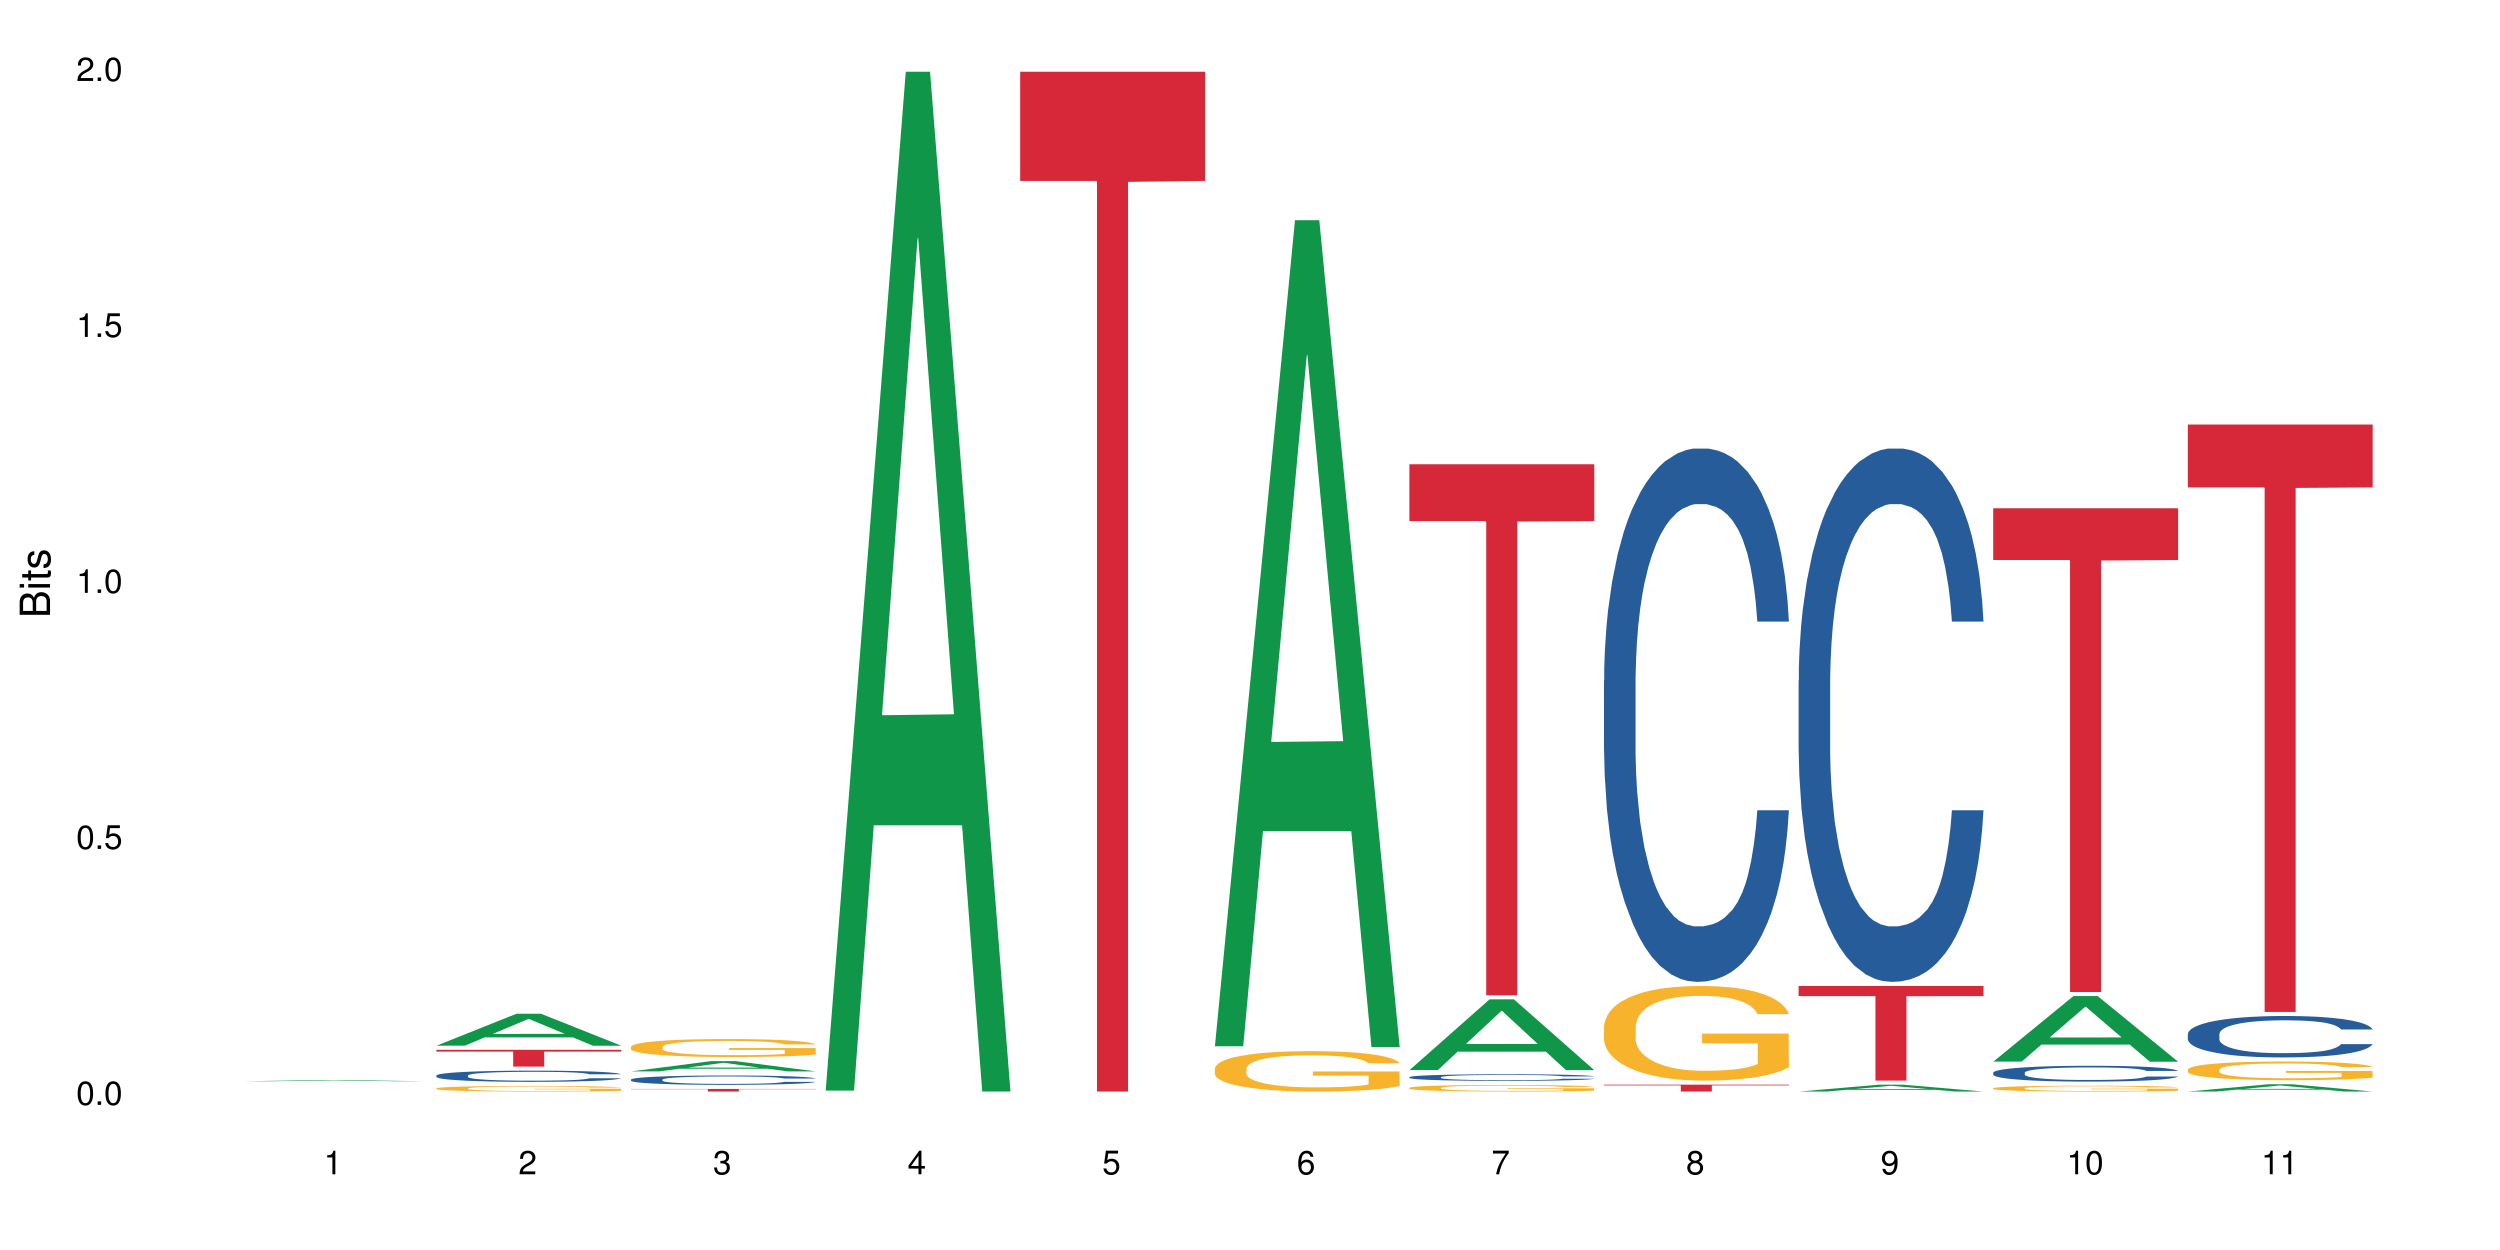 <?xml version="1.0" encoding="UTF-8"?>
<svg xmlns="http://www.w3.org/2000/svg" xmlns:xlink="http://www.w3.org/1999/xlink" width="720pt" height="360pt" viewBox="0 0 720 360" version="1.1">
<defs>
<g>
<symbol overflow="visible" id="glyph0-0">
<path style="stroke:none;" d=""/>
</symbol>
<symbol overflow="visible" id="glyph0-1">
<path style="stroke:none;" d="M 2.641 -6.797 C 2 -6.797 1.422 -6.531 1.078 -6.047 C 0.641 -5.453 0.406 -4.547 0.406 -3.297 C 0.406 -1 1.188 0.219 2.641 0.219 C 4.078 0.219 4.859 -1 4.859 -3.234 C 4.859 -4.562 4.656 -5.438 4.203 -6.047 C 3.844 -6.531 3.281 -6.797 2.641 -6.797 Z M 2.641 -6.047 C 3.547 -6.047 4 -5.125 4 -3.312 C 4 -1.375 3.562 -0.484 2.625 -0.484 C 1.734 -0.484 1.281 -1.422 1.281 -3.281 C 1.281 -5.141 1.734 -6.047 2.641 -6.047 Z M 2.641 -6.047 "/>
</symbol>
<symbol overflow="visible" id="glyph0-2">
<path style="stroke:none;" d="M 1.828 -1 L 0.828 -1 L 0.828 0 L 1.828 0 Z M 1.828 -1 "/>
</symbol>
<symbol overflow="visible" id="glyph0-3">
<path style="stroke:none;" d="M 4.562 -6.797 L 1.062 -6.797 L 0.547 -3.094 L 1.328 -3.094 C 1.719 -3.562 2.047 -3.734 2.578 -3.734 C 3.484 -3.734 4.062 -3.109 4.062 -2.094 C 4.062 -1.125 3.484 -0.531 2.578 -0.531 C 1.828 -0.531 1.375 -0.906 1.188 -1.672 L 0.328 -1.672 C 0.453 -1.109 0.547 -0.844 0.75 -0.594 C 1.125 -0.078 1.828 0.219 2.594 0.219 C 3.969 0.219 4.922 -0.781 4.922 -2.219 C 4.922 -3.562 4.031 -4.484 2.719 -4.484 C 2.25 -4.484 1.859 -4.359 1.469 -4.062 L 1.734 -5.969 L 4.562 -5.969 Z M 4.562 -6.797 "/>
</symbol>
<symbol overflow="visible" id="glyph0-4">
<path style="stroke:none;" d="M 2.484 -4.844 L 2.484 0 L 3.328 0 L 3.328 -6.797 L 2.766 -6.797 C 2.469 -5.75 2.281 -5.609 0.984 -5.453 L 0.984 -4.844 Z M 2.484 -4.844 "/>
</symbol>
<symbol overflow="visible" id="glyph0-5">
<path style="stroke:none;" d="M 4.859 -0.828 L 1.281 -0.828 C 1.359 -1.391 1.672 -1.75 2.5 -2.234 L 3.469 -2.75 C 4.406 -3.266 4.906 -3.969 4.906 -4.812 C 4.906 -5.375 4.672 -5.906 4.266 -6.266 C 3.859 -6.625 3.375 -6.797 2.719 -6.797 C 1.859 -6.797 1.219 -6.5 0.844 -5.922 C 0.609 -5.562 0.5 -5.125 0.484 -4.438 L 1.328 -4.438 C 1.359 -4.906 1.406 -5.188 1.531 -5.406 C 1.75 -5.812 2.188 -6.062 2.703 -6.062 C 3.469 -6.062 4.031 -5.516 4.031 -4.781 C 4.031 -4.25 3.719 -3.797 3.125 -3.438 L 2.234 -2.938 C 0.812 -2.141 0.406 -1.5 0.328 0 L 4.859 0 Z M 4.859 -0.828 "/>
</symbol>
<symbol overflow="visible" id="glyph0-6">
<path style="stroke:none;" d="M 2.125 -3.125 L 2.578 -3.125 C 3.516 -3.125 3.984 -2.703 3.984 -1.891 C 3.984 -1.031 3.469 -0.531 2.578 -0.531 C 1.656 -0.531 1.203 -0.984 1.156 -1.969 L 0.312 -1.969 C 0.344 -1.422 0.438 -1.078 0.609 -0.766 C 0.953 -0.109 1.625 0.219 2.547 0.219 C 3.953 0.219 4.859 -0.609 4.859 -1.906 C 4.859 -2.766 4.516 -3.25 3.703 -3.516 C 4.344 -3.766 4.656 -4.25 4.656 -4.938 C 4.656 -6.109 3.875 -6.797 2.578 -6.797 C 1.203 -6.797 0.484 -6.047 0.453 -4.609 L 1.297 -4.609 C 1.312 -5.016 1.344 -5.25 1.453 -5.453 C 1.641 -5.828 2.062 -6.062 2.594 -6.062 C 3.344 -6.062 3.797 -5.625 3.797 -4.906 C 3.797 -4.422 3.609 -4.141 3.25 -3.984 C 3.016 -3.891 2.719 -3.844 2.125 -3.844 Z M 2.125 -3.125 "/>
</symbol>
<symbol overflow="visible" id="glyph0-7">
<path style="stroke:none;" d="M 3.141 -1.625 L 3.141 0 L 3.984 0 L 3.984 -1.625 L 4.984 -1.625 L 4.984 -2.391 L 3.984 -2.391 L 3.984 -6.797 L 3.359 -6.797 L 0.266 -2.516 L 0.266 -1.625 Z M 3.141 -2.391 L 1 -2.391 L 3.141 -5.359 Z M 3.141 -2.391 "/>
</symbol>
<symbol overflow="visible" id="glyph0-8">
<path style="stroke:none;" d="M 4.781 -5.031 C 4.609 -6.141 3.891 -6.797 2.844 -6.797 C 2.094 -6.797 1.422 -6.438 1.031 -5.828 C 0.609 -5.172 0.406 -4.344 0.406 -3.094 C 0.406 -1.953 0.578 -1.234 0.984 -0.625 C 1.359 -0.078 1.953 0.219 2.703 0.219 C 3.984 0.219 4.922 -0.734 4.922 -2.078 C 4.922 -3.344 4.062 -4.234 2.844 -4.234 C 2.172 -4.234 1.641 -3.969 1.281 -3.469 C 1.281 -5.125 1.828 -6.047 2.797 -6.047 C 3.391 -6.047 3.797 -5.672 3.938 -5.031 Z M 2.734 -3.484 C 3.547 -3.484 4.062 -2.922 4.062 -2 C 4.062 -1.156 3.484 -0.531 2.703 -0.531 C 1.922 -0.531 1.328 -1.188 1.328 -2.047 C 1.328 -2.891 1.906 -3.484 2.734 -3.484 Z M 2.734 -3.484 "/>
</symbol>
<symbol overflow="visible" id="glyph0-9">
<path style="stroke:none;" d="M 4.984 -6.797 L 0.438 -6.797 L 0.438 -5.969 L 4.109 -5.969 C 2.5 -3.656 1.828 -2.234 1.328 0 L 2.219 0 C 2.594 -2.172 3.453 -4.047 4.984 -6.094 Z M 4.984 -6.797 "/>
</symbol>
<symbol overflow="visible" id="glyph0-10">
<path style="stroke:none;" d="M 3.75 -3.578 C 4.453 -4 4.688 -4.344 4.688 -4.984 C 4.688 -6.047 3.844 -6.797 2.641 -6.797 C 1.438 -6.797 0.594 -6.047 0.594 -4.984 C 0.594 -4.359 0.828 -4.016 1.516 -3.578 C 0.734 -3.203 0.359 -2.641 0.359 -1.891 C 0.359 -0.641 1.297 0.219 2.641 0.219 C 3.984 0.219 4.922 -0.641 4.922 -1.875 C 4.922 -2.641 4.531 -3.203 3.75 -3.578 Z M 2.641 -6.047 C 3.359 -6.047 3.812 -5.625 3.812 -4.969 C 3.812 -4.344 3.344 -3.922 2.641 -3.922 C 1.922 -3.922 1.453 -4.344 1.453 -4.984 C 1.453 -5.625 1.922 -6.047 2.641 -6.047 Z M 2.641 -3.203 C 3.484 -3.203 4.062 -2.672 4.062 -1.875 C 4.062 -1.062 3.484 -0.531 2.625 -0.531 C 1.797 -0.531 1.219 -1.078 1.219 -1.875 C 1.219 -2.672 1.797 -3.203 2.641 -3.203 Z M 2.641 -3.203 "/>
</symbol>
<symbol overflow="visible" id="glyph0-11">
<path style="stroke:none;" d="M 0.516 -1.547 C 0.672 -0.438 1.406 0.219 2.438 0.219 C 3.188 0.219 3.859 -0.141 4.266 -0.75 C 4.688 -1.406 4.891 -2.25 4.891 -3.484 C 4.891 -4.625 4.703 -5.359 4.312 -5.953 C 3.938 -6.5 3.344 -6.797 2.594 -6.797 C 1.297 -6.797 0.359 -5.844 0.359 -4.516 C 0.359 -3.25 1.234 -2.344 2.453 -2.344 C 3.094 -2.344 3.562 -2.578 4.016 -3.109 C 4 -1.453 3.469 -0.531 2.5 -0.531 C 1.906 -0.531 1.484 -0.906 1.359 -1.547 Z M 2.578 -6.062 C 3.375 -6.062 3.969 -5.406 3.969 -4.531 C 3.969 -3.688 3.375 -3.094 2.547 -3.094 C 1.734 -3.094 1.234 -3.672 1.234 -4.578 C 1.234 -5.438 1.797 -6.062 2.578 -6.062 Z M 2.578 -6.062 "/>
</symbol>
<symbol overflow="visible" id="glyph1-0">
<path style="stroke:none;" d=""/>
</symbol>
<symbol overflow="visible" id="glyph1-1">
<path style="stroke:none;" d="M 0 -0.953 L 0 -4.891 C 0 -5.719 -0.234 -6.344 -0.734 -6.797 C -1.188 -7.234 -1.812 -7.469 -2.5 -7.469 C -3.547 -7.469 -4.188 -7 -4.625 -5.875 C -4.984 -6.672 -5.641 -7.094 -6.531 -7.094 C -7.156 -7.094 -7.734 -6.859 -8.141 -6.391 C -8.562 -5.938 -8.75 -5.344 -8.75 -4.5 L -8.75 -0.953 Z M -4.984 -2.062 L -7.766 -2.062 L -7.766 -4.219 C -7.766 -4.844 -7.688 -5.203 -7.453 -5.5 C -7.219 -5.812 -6.859 -5.969 -6.375 -5.969 C -5.906 -5.969 -5.531 -5.812 -5.297 -5.5 C -5.062 -5.203 -4.984 -4.844 -4.984 -4.219 Z M -0.984 -2.062 L -4 -2.062 L -4 -4.781 C -4 -5.328 -3.859 -5.688 -3.578 -5.953 C -3.297 -6.219 -2.922 -6.359 -2.484 -6.359 C -2.062 -6.359 -1.688 -6.219 -1.406 -5.953 C -1.109 -5.688 -0.984 -5.328 -0.984 -4.781 Z M -0.984 -2.062 "/>
</symbol>
<symbol overflow="visible" id="glyph1-2">
<path style="stroke:none;" d="M -6.281 -1.797 L -6.281 -0.797 L 0 -0.797 L 0 -1.797 Z M -8.75 -1.797 L -8.75 -0.797 L -7.484 -0.797 L -7.484 -1.797 Z M -8.75 -1.797 "/>
</symbol>
<symbol overflow="visible" id="glyph1-3">
<path style="stroke:none;" d="M -6.281 -3.047 L -6.281 -2.016 L -8.016 -2.016 L -8.016 -1.016 L -6.281 -1.016 L -6.281 -0.172 L -5.469 -0.172 L -5.469 -1.016 L -0.719 -1.016 C -0.078 -1.016 0.281 -1.453 0.281 -2.234 C 0.281 -2.469 0.25 -2.719 0.188 -3.047 L -0.641 -3.047 C -0.609 -2.922 -0.594 -2.766 -0.594 -2.562 C -0.594 -2.141 -0.719 -2.016 -1.156 -2.016 L -5.469 -2.016 L -5.469 -3.047 Z M -6.281 -3.047 "/>
</symbol>
<symbol overflow="visible" id="glyph1-4">
<path style="stroke:none;" d="M -4.531 -5.25 C -5.766 -5.25 -6.469 -4.422 -6.469 -2.969 C -6.469 -1.516 -5.719 -0.562 -4.547 -0.562 C -3.562 -0.562 -3.094 -1.062 -2.734 -2.562 L -2.516 -3.484 C -2.344 -4.188 -2.094 -4.469 -1.625 -4.469 C -1.047 -4.469 -0.641 -3.875 -0.641 -3 C -0.641 -2.453 -0.797 -2 -1.062 -1.75 C -1.25 -1.594 -1.422 -1.531 -1.875 -1.469 L -1.875 -0.406 C -0.422 -0.453 0.281 -1.266 0.281 -2.922 C 0.281 -4.5 -0.5 -5.516 -1.719 -5.516 C -2.656 -5.516 -3.172 -4.984 -3.469 -3.734 L -3.703 -2.766 C -3.891 -1.953 -4.156 -1.609 -4.594 -1.609 C -5.172 -1.609 -5.547 -2.125 -5.547 -2.938 C -5.547 -3.75 -5.203 -4.172 -4.531 -4.203 Z M -4.531 -5.25 "/>
</symbol>
</g>
</defs>
<g id="surface45304">
<rect x="0" y="0" width="720" height="360" style="fill:rgb(100%,100%,100%);fill-opacity:1;stroke:none;"/>
<path style=" stroke:none;fill-rule:nonzero;fill:rgb(6.275%,58.824%,28.235%);fill-opacity:1;" d="M 69.629 311.41 L 69.688 311.41 L 92.723 311.074 L 99.723 311.074 L 122.875 311.414 L 114.738 311.414 L 108.938 311.324 L 83.508 311.324 L 77.82 311.41 L 69.629 311.41 L 85.957 311.289 L 106.605 311.289 L 96.309 311.129 L 96.082 311.129 L 85.898 311.289 L 85.957 311.289 Z M 69.629 311.41 "/>
<path style=" stroke:none;fill-rule:nonzero;fill:rgb(6.275%,58.824%,28.235%);fill-opacity:1;" d="M 125.676 301.16 L 125.734 301.152 L 148.77 291.949 L 155.77 291.949 L 178.918 301.172 L 170.785 301.172 L 164.984 298.762 L 139.555 298.762 L 133.867 301.16 L 125.676 301.16 L 142 297.766 L 162.652 297.758 L 152.355 293.457 L 152.242 293.445 L 152.129 293.473 L 141.945 297.758 L 142 297.766 Z M 125.676 301.16 "/>
<path style=" stroke:none;fill-rule:nonzero;fill:rgb(14.51%,36.078%,60%);fill-opacity:1;" d="M 125.676 309.75 L 125.742 309.75 L 125.742 309.676 L 125.934 309.566 L 126.391 309.426 L 126.844 309.328 L 128.012 309.152 L 129.637 308.984 L 131.324 308.855 L 132.559 308.781 L 133.664 308.723 L 136.195 308.613 L 137.816 308.555 L 139.57 308.508 L 141.715 308.457 L 143.273 308.426 L 146.777 308.379 L 149.375 308.359 L 151.391 308.352 L 155.738 308.352 L 158.336 308.363 L 160.219 308.375 L 162.297 308.398 L 164.051 308.426 L 167.102 308.492 L 169.828 308.574 L 171.062 308.621 L 173.012 308.711 L 174.504 308.801 L 175.543 308.875 L 176.711 308.984 L 177.75 309.117 L 178.531 309.27 L 178.918 309.395 L 169.828 309.395 L 169.375 309.277 L 168.855 309.188 L 167.883 309.066 L 166.906 308.98 L 165.543 308.895 L 164.309 308.84 L 162.621 308.781 L 161.129 308.746 L 159.57 308.723 L 158.078 308.703 L 155.219 308.684 L 151.906 308.684 L 150.676 308.691 L 148.141 308.715 L 146.777 308.734 L 144.832 308.777 L 143.469 308.816 L 141.844 308.875 L 140.738 308.926 L 139.375 309 L 138.402 309.066 L 137.297 309.164 L 136.648 309.238 L 136.066 309.32 L 135.547 309.418 L 135.156 309.523 L 134.895 309.629 L 134.766 309.738 L 134.766 310.191 L 134.895 310.297 L 135.219 310.422 L 136.066 310.602 L 137.297 310.758 L 138.727 310.883 L 140.09 310.969 L 140.871 311.012 L 141.91 311.059 L 143.531 311.117 L 145.871 311.176 L 147.234 311.199 L 149.312 311.223 L 151.453 311.234 L 154.312 311.234 L 156.844 311.223 L 158.531 311.207 L 160.285 311.184 L 162.688 311.137 L 164.18 311.086 L 165.48 311.031 L 166.453 310.977 L 167.102 310.93 L 168.074 310.836 L 168.855 310.738 L 169.441 310.633 L 169.828 310.535 L 178.918 310.535 L 178.531 310.652 L 177.945 310.766 L 177.363 310.852 L 176.453 310.957 L 175.414 311.047 L 173.922 311.148 L 172.688 311.219 L 171.062 311.289 L 169.57 311.348 L 167.945 311.398 L 165.543 311.457 L 163.984 311.484 L 162.297 311.512 L 160.285 311.535 L 157.754 311.555 L 155.023 311.566 L 152.492 311.57 L 149.766 311.566 L 147.754 311.555 L 145.09 311.527 L 141.777 311.473 L 139.375 311.418 L 137.492 311.363 L 135.871 311.301 L 134.051 311.223 L 131.715 311.094 L 130.285 310.992 L 129.312 310.91 L 128.207 310.797 L 127.43 310.691 L 126.52 310.527 L 125.871 310.32 L 125.676 310.156 Z M 125.676 309.75 "/>
<path style=" stroke:none;fill-rule:nonzero;fill:rgb(96.863%,70.196%,16.863%);fill-opacity:1;" d="M 125.676 313.445 L 125.742 313.441 L 125.742 313.414 L 126 313.348 L 126.648 313.254 L 127.492 313.18 L 128.402 313.121 L 128.988 313.09 L 129.961 313.043 L 130.805 313.012 L 132.949 312.945 L 135.676 312.883 L 137.168 312.855 L 138.855 312.832 L 141.258 312.805 L 142.363 312.793 L 145.738 312.77 L 149.57 312.754 L 153.793 312.75 L 155.738 312.75 L 158.402 312.758 L 162.039 312.773 L 164.117 312.789 L 165.738 312.805 L 167.426 312.824 L 169.504 312.852 L 171.453 312.887 L 173.012 312.922 L 174.57 312.969 L 175.867 313.016 L 176.973 313.066 L 177.945 313.129 L 178.531 313.18 L 178.918 313.234 L 169.895 313.234 L 169.375 313.18 L 168.789 313.141 L 167.816 313.094 L 166.844 313.055 L 165.867 313.027 L 164.051 312.988 L 162.492 312.965 L 160.543 312.945 L 158.66 312.934 L 156.52 312.922 L 151.777 312.922 L 148.66 312.93 L 146.844 312.941 L 145.543 312.953 L 143.727 312.977 L 142.621 312.996 L 141.973 313.008 L 140.027 313.051 L 138.727 313.094 L 138.012 313.121 L 137.105 313.164 L 136.453 313.207 L 135.738 313.266 L 135.352 313.309 L 134.832 313.41 L 134.766 313.676 L 134.961 313.734 L 135.352 313.793 L 135.871 313.848 L 136.648 313.902 L 137.43 313.945 L 138.793 314.004 L 139.961 314.043 L 140.871 314.066 L 142.621 314.105 L 143.336 314.121 L 145.023 314.148 L 146.777 314.168 L 148.922 314.188 L 150.543 314.195 L 153.141 314.203 L 156.453 314.203 L 160.348 314.191 L 162.816 314.18 L 164.504 314.168 L 165.609 314.16 L 166.973 314.145 L 167.945 314.129 L 168.855 314.113 L 169.961 314.086 L 169.961 313.734 L 153.922 313.73 L 153.922 313.566 L 178.855 313.562 L 178.918 314.145 L 177.555 314.184 L 175.867 314.223 L 174.246 314.25 L 172.555 314.277 L 170.152 314.305 L 168.207 314.32 L 165.219 314.344 L 162.492 314.355 L 159.637 314.363 L 157.102 314.371 L 154.117 314.371 L 151.453 314.367 L 148.598 314.359 L 146.324 314.348 L 144.246 314.332 L 142.168 314.312 L 139.57 314.281 L 137.883 314.258 L 136.129 314.227 L 134.375 314.188 L 132.816 314.148 L 131.777 314.117 L 130.742 314.082 L 129.637 314.039 L 128.598 313.988 L 127.82 313.941 L 127.105 313.891 L 126.586 313.84 L 126.066 313.773 L 125.805 313.723 L 125.676 313.676 Z M 125.676 313.445 "/>
<path style=" stroke:none;fill-rule:nonzero;fill:rgb(83.922%,15.686%,22.353%);fill-opacity:1;" d="M 125.676 302.348 L 178.918 302.348 L 178.918 302.867 L 156.73 302.871 L 156.73 307.172 L 147.801 307.172 L 147.801 302.875 L 147.672 302.867 L 125.676 302.867 Z M 125.676 302.348 "/>
<path style=" stroke:none;fill-rule:nonzero;fill:rgb(6.275%,58.824%,28.235%);fill-opacity:1;" d="M 181.723 308.566 L 181.777 308.562 L 204.816 305.602 L 211.812 305.602 L 234.965 308.566 L 226.832 308.566 L 221.031 307.793 L 195.602 307.793 L 189.914 308.566 L 181.723 308.566 L 198.047 307.473 L 218.695 307.473 L 208.402 306.086 L 208.289 306.086 L 208.172 306.094 L 197.992 307.473 L 198.047 307.473 Z M 181.723 308.566 "/>
<path style=" stroke:none;fill-rule:nonzero;fill:rgb(14.51%,36.078%,60%);fill-opacity:1;" d="M 181.723 310.918 L 181.785 310.914 L 181.785 310.855 L 181.98 310.762 L 182.438 310.645 L 182.891 310.562 L 184.059 310.418 L 185.684 310.277 L 187.371 310.172 L 188.605 310.105 L 189.707 310.059 L 192.242 309.965 L 193.863 309.918 L 195.617 309.879 L 197.762 309.836 L 199.32 309.812 L 202.824 309.773 L 205.422 309.754 L 207.434 309.746 L 211.785 309.746 L 214.383 309.758 L 216.266 309.77 L 218.344 309.789 L 220.098 309.812 L 223.148 309.867 L 225.875 309.934 L 227.109 309.973 L 229.059 310.051 L 230.551 310.125 L 231.59 310.188 L 232.758 310.277 L 233.797 310.391 L 234.578 310.516 L 234.965 310.621 L 225.875 310.621 L 225.422 310.523 L 224.902 310.445 L 223.926 310.344 L 222.953 310.273 L 221.59 310.203 L 220.355 310.156 L 218.668 310.109 L 217.176 310.078 L 215.617 310.059 L 214.121 310.043 L 211.266 310.027 L 207.953 310.027 L 206.723 310.031 L 204.188 310.051 L 202.824 310.07 L 200.875 310.105 L 199.512 310.137 L 197.891 310.184 L 196.785 310.227 L 195.422 310.289 L 194.449 310.348 L 193.344 310.43 L 192.695 310.488 L 192.109 310.559 L 191.59 310.641 L 191.203 310.727 L 190.941 310.816 L 190.812 310.906 L 190.812 311.285 L 190.941 311.375 L 191.266 311.477 L 192.109 311.629 L 193.344 311.758 L 194.773 311.859 L 196.137 311.934 L 196.918 311.969 L 197.953 312.008 L 199.578 312.059 L 201.914 312.105 L 203.281 312.125 L 205.355 312.145 L 207.5 312.156 L 210.355 312.156 L 212.891 312.145 L 214.578 312.133 L 216.332 312.113 L 218.734 312.074 L 220.227 312.035 L 221.523 311.988 L 222.5 311.941 L 223.148 311.902 L 224.121 311.824 L 224.902 311.742 L 225.484 311.656 L 225.875 311.57 L 234.965 311.57 L 234.578 311.668 L 233.992 311.766 L 233.406 311.836 L 232.5 311.922 L 231.461 312 L 229.965 312.086 L 228.734 312.141 L 227.109 312.203 L 225.617 312.25 L 223.992 312.293 L 221.59 312.34 L 220.031 312.363 L 218.344 312.387 L 216.332 312.406 L 213.797 312.426 L 211.07 312.434 L 208.539 312.438 L 205.812 312.43 L 203.801 312.422 L 201.137 312.398 L 197.824 312.355 L 195.422 312.309 L 193.539 312.262 L 191.918 312.211 L 190.098 312.145 L 187.762 312.039 L 186.332 311.953 L 185.359 311.887 L 184.254 311.789 L 183.477 311.703 L 182.566 311.566 L 181.918 311.391 L 181.723 311.258 Z M 181.723 310.918 "/>
<path style=" stroke:none;fill-rule:nonzero;fill:rgb(96.863%,70.196%,16.863%);fill-opacity:1;" d="M 181.723 301.465 L 181.785 301.461 L 181.785 301.363 L 182.047 301.152 L 182.695 300.859 L 183.539 300.617 L 184.449 300.43 L 185.035 300.328 L 186.008 300.188 L 186.852 300.082 L 188.996 299.871 L 191.723 299.672 L 193.215 299.586 L 194.902 299.508 L 197.305 299.418 L 198.41 299.383 L 201.785 299.309 L 205.617 299.262 L 209.836 299.246 L 211.785 299.25 L 214.449 299.27 L 218.082 299.324 L 220.16 299.371 L 221.785 299.418 L 223.473 299.48 L 225.551 299.574 L 227.5 299.688 L 229.059 299.801 L 230.617 299.941 L 231.914 300.094 L 233.02 300.258 L 233.992 300.457 L 234.578 300.621 L 234.965 300.789 L 225.941 300.789 L 225.422 300.621 L 224.836 300.496 L 223.863 300.34 L 222.891 300.227 L 221.914 300.137 L 220.098 300.012 L 218.539 299.938 L 216.59 299.871 L 214.707 299.828 L 212.566 299.801 L 211.266 299.789 L 207.824 299.789 L 204.707 299.824 L 202.891 299.863 L 201.59 299.898 L 199.773 299.969 L 198.668 300.027 L 198.02 300.066 L 196.07 300.211 L 194.773 300.344 L 194.059 300.434 L 193.148 300.574 L 192.5 300.703 L 191.785 300.891 L 191.398 301.035 L 190.879 301.355 L 190.812 302.207 L 191.008 302.387 L 191.398 302.578 L 191.918 302.75 L 192.695 302.93 L 193.477 303.066 L 194.84 303.25 L 196.008 303.375 L 196.918 303.453 L 198.668 303.582 L 199.383 303.625 L 201.07 303.711 L 202.824 303.773 L 204.969 303.832 L 206.59 303.859 L 209.188 303.883 L 212.5 303.883 L 216.395 303.855 L 218.863 303.816 L 220.551 303.781 L 221.656 303.746 L 223.02 303.695 L 223.992 303.648 L 224.902 303.594 L 226.004 303.516 L 226.004 302.387 L 209.969 302.383 L 209.969 301.852 L 234.902 301.848 L 234.965 303.695 L 233.602 303.824 L 231.914 303.945 L 230.293 304.039 L 228.602 304.121 L 226.199 304.211 L 224.254 304.266 L 221.266 304.332 L 218.539 304.375 L 215.68 304.402 L 213.148 304.418 L 210.164 304.422 L 207.5 304.414 L 204.645 304.387 L 202.371 304.348 L 200.293 304.301 L 198.215 304.238 L 195.617 304.141 L 193.93 304.059 L 192.176 303.961 L 190.422 303.84 L 188.863 303.715 L 187.824 303.613 L 186.785 303.5 L 185.684 303.359 L 184.645 303.199 L 183.863 303.051 L 183.152 302.887 L 182.633 302.73 L 182.113 302.52 L 181.852 302.348 L 181.723 302.203 Z M 181.723 301.465 "/>
<path style=" stroke:none;fill-rule:nonzero;fill:rgb(83.922%,15.686%,22.353%);fill-opacity:1;" d="M 181.723 313.617 L 234.965 313.617 L 234.965 313.695 L 212.777 313.699 L 212.777 314.371 L 203.848 314.371 L 203.848 313.699 L 203.719 313.695 L 181.723 313.695 Z M 181.723 313.617 "/>
<path style=" stroke:none;fill-rule:nonzero;fill:rgb(6.275%,58.824%,28.235%);fill-opacity:1;" d="M 237.77 314.094 L 237.824 313.82 L 260.863 20.664 L 267.859 20.664 L 291.012 314.371 L 282.879 314.371 L 277.074 237.703 L 251.648 237.703 L 245.961 314.094 L 237.77 314.094 L 254.094 205.988 L 274.742 205.711 L 264.449 68.648 L 264.332 68.375 L 264.219 69.199 L 254.039 205.711 L 254.094 205.988 Z M 237.77 314.094 "/>
<path style=" stroke:none;fill-rule:nonzero;fill:rgb(83.922%,15.686%,22.353%);fill-opacity:1;" d="M 293.816 20.664 L 347.059 20.664 L 347.059 52.102 L 324.867 52.379 L 324.867 314.371 L 315.941 314.371 L 315.941 52.652 L 315.812 52.102 L 293.816 52.102 Z M 293.816 20.664 "/>
<path style=" stroke:none;fill-rule:nonzero;fill:rgb(6.275%,58.824%,28.235%);fill-opacity:1;" d="M 349.859 301.328 L 349.918 301.102 L 372.957 63.418 L 379.953 63.418 L 403.105 301.551 L 394.973 301.551 L 389.168 239.391 L 363.742 239.391 L 358.051 301.328 L 349.859 301.328 L 366.188 213.676 L 386.836 213.453 L 376.539 102.324 L 376.426 102.102 L 376.312 102.773 L 366.129 213.453 L 366.188 213.676 Z M 349.859 301.328 "/>
<path style=" stroke:none;fill-rule:nonzero;fill:rgb(96.863%,70.196%,16.863%);fill-opacity:1;" d="M 349.859 307.715 L 349.926 307.707 L 349.926 307.492 L 350.188 307.016 L 350.836 306.355 L 351.68 305.812 L 352.59 305.387 L 353.172 305.164 L 354.148 304.844 L 354.992 304.613 L 357.133 304.133 L 359.859 303.688 L 361.355 303.496 L 363.043 303.316 L 365.445 303.113 L 366.547 303.039 L 369.926 302.867 L 373.758 302.762 L 377.977 302.73 L 379.926 302.742 L 382.586 302.781 L 386.223 302.898 L 388.301 303.008 L 389.926 303.113 L 391.613 303.25 L 393.691 303.465 L 395.637 303.719 L 397.195 303.973 L 398.754 304.293 L 400.055 304.633 L 401.156 305.004 L 402.133 305.453 L 402.715 305.824 L 403.105 306.195 L 394.078 306.195 L 393.559 305.824 L 392.977 305.535 L 392 305.188 L 391.027 304.93 L 390.055 304.73 L 388.234 304.453 L 386.676 304.281 L 384.73 304.133 L 382.848 304.039 L 380.703 303.973 L 379.406 303.953 L 375.965 303.953 L 372.848 304.027 L 371.027 304.113 L 369.73 304.195 L 367.914 304.355 L 366.809 304.484 L 366.16 304.57 L 364.211 304.898 L 362.914 305.195 L 362.199 305.398 L 361.289 305.719 L 360.641 306.004 L 359.926 306.43 L 359.535 306.75 L 359.016 307.473 L 358.953 309.387 L 359.145 309.789 L 359.535 310.227 L 360.055 310.605 L 360.836 311.012 L 361.613 311.32 L 362.977 311.734 L 364.145 312.012 L 365.055 312.191 L 366.809 312.477 L 367.523 312.574 L 369.211 312.766 L 370.965 312.914 L 373.105 313.043 L 374.73 313.105 L 377.328 313.16 L 380.641 313.16 L 384.535 313.094 L 387.004 313.012 L 388.691 312.926 L 389.793 312.852 L 391.156 312.734 L 392.133 312.629 L 393.039 312.512 L 394.145 312.328 L 394.145 309.789 L 378.105 309.777 L 378.105 308.586 L 403.039 308.578 L 403.105 312.734 L 401.742 313.02 L 400.055 313.297 L 398.43 313.508 L 396.742 313.691 L 394.34 313.891 L 392.391 314.02 L 389.406 314.168 L 386.676 314.266 L 383.82 314.328 L 381.289 314.359 L 378.301 314.371 L 375.641 314.348 L 372.781 314.285 L 370.508 314.199 L 368.434 314.094 L 366.355 313.957 L 363.758 313.734 L 362.066 313.551 L 360.316 313.328 L 358.562 313.062 L 357.004 312.777 L 355.965 312.555 L 354.926 312.297 L 353.82 311.98 L 352.781 311.617 L 352.004 311.289 L 351.289 310.914 L 350.77 310.566 L 350.25 310.086 L 349.992 309.703 L 349.859 309.375 Z M 349.859 307.715 "/>
<path style=" stroke:none;fill-rule:nonzero;fill:rgb(6.275%,58.824%,28.235%);fill-opacity:1;" d="M 405.906 308.188 L 405.965 308.168 L 429.004 287.809 L 436 287.809 L 459.152 308.207 L 451.016 308.207 L 445.215 302.883 L 419.789 302.883 L 414.098 308.188 L 405.906 308.188 L 422.234 300.68 L 442.883 300.66 L 432.586 291.141 L 432.473 291.125 L 432.359 291.18 L 422.176 300.66 L 422.234 300.68 Z M 405.906 308.188 "/>
<path style=" stroke:none;fill-rule:nonzero;fill:rgb(14.51%,36.078%,60%);fill-opacity:1;" d="M 405.906 310.215 L 405.973 310.211 L 405.973 310.172 L 406.168 310.105 L 406.621 310.02 L 407.078 309.965 L 408.246 309.859 L 409.867 309.762 L 411.555 309.684 L 412.789 309.641 L 413.895 309.605 L 416.426 309.539 L 418.051 309.508 L 419.805 309.477 L 421.945 309.449 L 423.504 309.43 L 427.012 309.402 L 429.609 309.391 L 431.621 309.387 L 435.973 309.387 L 438.566 309.395 L 440.453 309.402 L 442.527 309.414 L 444.281 309.43 L 447.336 309.469 L 450.062 309.52 L 451.293 309.547 L 453.242 309.602 L 454.734 309.652 L 455.773 309.695 L 456.945 309.762 L 457.984 309.84 L 458.762 309.93 L 459.152 310.004 L 450.062 310.004 L 449.605 309.934 L 449.086 309.879 L 448.113 309.809 L 447.141 309.758 L 445.777 309.707 L 444.543 309.676 L 442.855 309.641 L 441.359 309.621 L 439.801 309.605 L 438.309 309.594 L 435.453 309.586 L 430.906 309.586 L 428.375 309.602 L 427.012 309.613 L 425.062 309.637 L 423.699 309.66 L 422.074 309.695 L 420.973 309.727 L 419.609 309.77 L 418.633 309.809 L 417.531 309.867 L 416.883 309.91 L 416.297 309.961 L 415.777 310.016 L 415.387 310.078 L 415.129 310.141 L 414.996 310.203 L 414.996 310.473 L 415.129 310.535 L 415.453 310.609 L 416.297 310.715 L 417.531 310.809 L 418.957 310.883 L 420.324 310.934 L 421.102 310.957 L 422.141 310.984 L 423.766 311.02 L 426.102 311.055 L 427.465 311.07 L 429.543 311.082 L 431.684 311.09 L 434.543 311.09 L 437.074 311.082 L 438.762 311.074 L 440.516 311.062 L 442.918 311.031 L 444.41 311.004 L 445.711 310.969 L 446.684 310.938 L 447.336 310.91 L 448.309 310.855 L 449.086 310.797 L 449.672 310.734 L 450.062 310.676 L 459.152 310.676 L 458.762 310.746 L 458.176 310.812 L 457.594 310.863 L 456.684 310.926 L 455.645 310.98 L 454.152 311.039 L 452.918 311.078 L 451.293 311.125 L 449.801 311.156 L 448.18 311.188 L 445.777 311.219 L 444.219 311.238 L 442.527 311.254 L 440.516 311.266 L 437.984 311.281 L 435.258 311.285 L 432.723 311.289 L 429.996 311.285 L 427.984 311.277 L 425.32 311.262 L 422.012 311.23 L 419.609 311.199 L 417.727 311.164 L 416.102 311.129 L 414.285 311.082 L 411.945 311.008 L 410.52 310.949 L 409.543 310.898 L 408.441 310.832 L 407.66 310.77 L 406.75 310.672 L 406.102 310.551 L 405.906 310.453 Z M 405.906 310.215 "/>
<path style=" stroke:none;fill-rule:nonzero;fill:rgb(96.863%,70.196%,16.863%);fill-opacity:1;" d="M 405.906 313.281 L 405.973 313.281 L 405.973 313.246 L 406.23 313.168 L 406.883 313.059 L 407.727 312.973 L 408.633 312.902 L 409.219 312.867 L 410.191 312.812 L 411.039 312.777 L 413.18 312.699 L 415.906 312.625 L 417.402 312.594 L 419.09 312.562 L 421.492 312.531 L 422.594 312.52 L 425.973 312.492 L 429.801 312.473 L 434.023 312.469 L 435.973 312.469 L 438.633 312.477 L 442.27 312.496 L 444.348 312.512 L 445.969 312.531 L 447.66 312.555 L 449.738 312.586 L 451.684 312.629 L 453.242 312.672 L 454.801 312.723 L 456.102 312.777 L 457.203 312.84 L 458.176 312.914 L 458.762 312.973 L 459.152 313.035 L 450.125 313.035 L 449.605 312.973 L 449.023 312.926 L 448.047 312.871 L 447.074 312.828 L 446.102 312.793 L 444.281 312.75 L 442.723 312.723 L 440.777 312.699 L 438.895 312.684 L 436.75 312.672 L 435.453 312.668 L 432.012 312.668 L 428.895 312.68 L 427.074 312.695 L 425.777 312.707 L 423.957 312.734 L 422.855 312.754 L 422.207 312.77 L 420.258 312.824 L 418.957 312.871 L 418.246 312.902 L 417.336 312.957 L 416.688 313.004 L 415.973 313.074 L 415.582 313.125 L 415.062 313.242 L 414.996 313.555 L 415.191 313.621 L 415.582 313.691 L 416.102 313.754 L 416.883 313.82 L 417.66 313.871 L 419.023 313.941 L 420.191 313.984 L 421.102 314.016 L 422.855 314.062 L 423.57 314.078 L 425.258 314.109 L 427.012 314.133 L 429.152 314.152 L 430.777 314.164 L 433.375 314.172 L 436.684 314.172 L 440.582 314.164 L 443.047 314.148 L 444.738 314.133 L 445.84 314.121 L 447.203 314.102 L 448.18 314.086 L 449.086 314.066 L 450.191 314.035 L 450.191 313.621 L 434.152 313.621 L 434.152 313.426 L 459.086 313.422 L 459.152 314.102 L 457.789 314.148 L 456.102 314.195 L 454.477 314.23 L 452.789 314.258 L 450.387 314.293 L 448.438 314.312 L 445.449 314.336 L 442.723 314.352 L 439.867 314.363 L 437.336 314.367 L 434.348 314.371 L 431.684 314.367 L 428.828 314.355 L 426.555 314.344 L 422.398 314.305 L 419.805 314.266 L 418.113 314.238 L 416.363 314.199 L 414.609 314.156 L 413.051 314.109 L 412.012 314.074 L 410.973 314.031 L 409.867 313.98 L 408.828 313.922 L 408.051 313.867 L 407.336 313.805 L 406.816 313.75 L 406.297 313.672 L 406.039 313.609 L 405.906 313.555 Z M 405.906 313.281 "/>
<path style=" stroke:none;fill-rule:nonzero;fill:rgb(83.922%,15.686%,22.353%);fill-opacity:1;" d="M 405.906 133.699 L 459.152 133.699 L 459.152 150.07 L 436.961 150.211 L 436.961 286.629 L 428.035 286.629 L 428.035 150.355 L 427.902 150.07 L 405.906 150.07 Z M 405.906 133.699 "/>
<path style=" stroke:none;fill-rule:nonzero;fill:rgb(14.51%,36.078%,60%);fill-opacity:1;" d="M 461.953 196.016 L 462.02 195.875 L 462.02 192.508 L 462.215 187.172 L 462.668 180.434 L 463.121 175.797 L 464.293 167.516 L 465.914 159.512 L 467.602 153.336 L 468.836 149.684 L 469.941 146.875 L 472.473 141.68 L 474.098 139.016 L 475.848 136.629 L 477.992 134.242 L 479.551 132.836 L 483.059 130.59 L 485.652 129.605 L 487.668 129.188 L 492.016 129.188 L 494.613 129.746 L 496.496 130.449 L 498.574 131.574 L 500.328 132.836 L 503.379 135.926 L 506.109 139.855 L 507.34 142.102 L 509.289 146.457 L 510.781 150.668 L 511.82 154.316 L 512.992 159.512 L 514.027 165.832 L 514.809 172.992 L 515.199 179.027 L 506.109 179.027 L 505.652 173.41 L 505.133 169.059 L 504.16 163.305 L 503.188 159.23 L 501.82 155.16 L 500.59 152.492 L 498.898 149.824 L 497.406 148.141 L 495.848 146.875 L 494.355 146.035 L 491.496 145.191 L 488.188 145.191 L 486.953 145.473 L 484.422 146.594 L 483.059 147.578 L 481.109 149.543 L 479.746 151.371 L 478.121 154.176 L 477.02 156.562 L 475.656 160.215 L 474.68 163.445 L 473.578 168.078 L 472.926 171.586 L 472.344 175.52 L 471.824 180.152 L 471.434 185.066 L 471.176 190.262 L 471.043 195.312 L 471.043 217.078 L 471.176 222.129 L 471.5 228.027 L 472.344 236.594 L 473.578 244.031 L 475.004 249.93 L 476.367 254.141 L 477.148 256.109 L 478.188 258.355 L 479.809 261.16 L 482.148 263.969 L 483.512 265.094 L 485.59 266.215 L 487.73 266.777 L 490.59 266.777 L 493.121 266.215 L 494.809 265.516 L 496.562 264.391 L 498.965 262.004 L 500.457 259.758 L 501.758 257.09 L 502.73 254.422 L 503.379 252.176 L 504.355 247.824 L 505.133 243.051 L 505.719 238.137 L 506.109 233.363 L 515.199 233.363 L 514.809 238.98 L 514.223 244.453 L 513.641 248.527 L 512.73 253.441 L 511.691 257.793 L 510.199 262.707 L 508.965 265.934 L 507.34 269.445 L 505.848 272.113 L 504.223 274.5 L 501.82 277.309 L 500.262 278.711 L 498.574 279.977 L 496.562 281.098 L 494.031 282.082 L 491.305 282.645 L 488.77 282.785 L 486.043 282.504 L 484.031 281.941 L 481.367 280.676 L 478.059 278.148 L 475.656 275.484 L 473.77 272.816 L 472.148 270.008 L 470.332 266.215 L 467.992 260.039 L 466.562 255.266 L 465.59 251.332 L 464.484 245.859 L 463.707 240.945 L 462.797 233.082 L 462.148 223.113 L 461.953 215.391 Z M 461.953 196.016 "/>
<path style=" stroke:none;fill-rule:nonzero;fill:rgb(96.863%,70.196%,16.863%);fill-opacity:1;" d="M 461.953 295.633 L 462.02 295.609 L 462.02 295.113 L 462.277 293.992 L 462.93 292.449 L 463.773 291.18 L 464.68 290.184 L 465.266 289.66 L 466.238 288.914 L 467.082 288.367 L 469.227 287.246 L 471.953 286.203 L 473.445 285.754 L 475.137 285.332 L 477.539 284.859 L 478.641 284.684 L 482.02 284.285 L 485.848 284.039 L 490.07 283.965 L 492.016 283.988 L 494.68 284.086 L 498.316 284.359 L 500.395 284.609 L 502.016 284.859 L 503.703 285.184 L 505.781 285.68 L 507.73 286.277 L 509.289 286.875 L 510.848 287.621 L 512.145 288.418 L 513.25 289.289 L 514.223 290.332 L 514.809 291.203 L 515.199 292.074 L 506.172 292.074 L 505.652 291.203 L 505.07 290.531 L 504.094 289.711 L 503.121 289.113 L 502.148 288.641 L 500.328 287.996 L 498.77 287.598 L 496.82 287.246 L 494.938 287.023 L 492.797 286.875 L 491.496 286.824 L 488.055 286.824 L 484.941 287 L 483.121 287.199 L 481.824 287.398 L 480.004 287.77 L 478.902 288.07 L 478.25 288.27 L 476.305 289.039 L 475.004 289.738 L 474.289 290.211 L 473.383 290.957 L 472.734 291.629 L 472.02 292.621 L 471.629 293.371 L 471.109 295.062 L 471.043 299.539 L 471.238 300.488 L 471.629 301.508 L 472.148 302.402 L 472.926 303.348 L 473.707 304.07 L 475.07 305.039 L 476.238 305.688 L 477.148 306.109 L 478.902 306.781 L 479.617 307.008 L 481.305 307.453 L 483.059 307.801 L 485.199 308.102 L 486.824 308.25 L 489.422 308.375 L 492.73 308.375 L 496.629 308.227 L 499.094 308.027 L 500.781 307.828 L 501.887 307.652 L 503.25 307.379 L 504.223 307.129 L 505.133 306.855 L 506.238 306.434 L 506.238 300.488 L 490.199 300.461 L 490.199 297.676 L 515.133 297.648 L 515.199 307.379 L 513.836 308.051 L 512.145 308.699 L 510.523 309.195 L 508.836 309.621 L 506.434 310.094 L 504.484 310.391 L 501.496 310.738 L 498.77 310.965 L 495.914 311.113 L 493.383 311.188 L 490.395 311.211 L 487.73 311.164 L 484.875 311.012 L 482.602 310.812 L 480.523 310.566 L 478.445 310.242 L 475.848 309.719 L 474.16 309.297 L 472.406 308.773 L 470.656 308.152 L 469.098 307.48 L 468.059 306.957 L 467.02 306.359 L 465.914 305.613 L 464.875 304.766 L 464.098 303.996 L 463.383 303.125 L 462.863 302.305 L 462.344 301.184 L 462.082 300.289 L 461.953 299.516 Z M 461.953 295.633 "/>
<path style=" stroke:none;fill-rule:nonzero;fill:rgb(83.922%,15.686%,22.353%);fill-opacity:1;" d="M 461.953 312.391 L 515.199 312.391 L 515.199 312.602 L 493.008 312.605 L 493.008 314.371 L 484.078 314.371 L 484.078 312.605 L 483.949 312.602 L 461.953 312.602 Z M 461.953 312.391 "/>
<path style=" stroke:none;fill-rule:nonzero;fill:rgb(6.275%,58.824%,28.235%);fill-opacity:1;" d="M 518 314.367 L 518.059 314.367 L 541.094 312.391 L 548.094 312.391 L 571.246 314.371 L 563.109 314.371 L 557.309 313.855 L 531.879 313.855 L 526.191 314.367 L 518 314.367 L 534.324 313.641 L 554.977 313.637 L 544.68 312.715 L 544.566 312.715 L 544.453 312.719 L 534.27 313.637 L 534.324 313.641 Z M 518 314.367 "/>
<path style=" stroke:none;fill-rule:nonzero;fill:rgb(14.51%,36.078%,60%);fill-opacity:1;" d="M 518 196.016 L 518.066 195.875 L 518.066 192.508 L 518.262 187.172 L 518.715 180.434 L 519.168 175.797 L 520.336 167.516 L 521.961 159.512 L 523.648 153.336 L 524.883 149.684 L 525.988 146.875 L 528.52 141.68 L 530.141 139.016 L 531.895 136.629 L 534.039 134.242 L 535.598 132.836 L 539.102 130.59 L 541.699 129.605 L 543.715 129.188 L 548.062 129.188 L 550.66 129.746 L 552.543 130.449 L 554.621 131.574 L 556.375 132.836 L 559.426 135.926 L 562.152 139.855 L 563.387 142.102 L 565.336 146.457 L 566.828 150.668 L 567.867 154.316 L 569.035 159.512 L 570.074 165.832 L 570.855 172.992 L 571.246 179.027 L 562.152 179.027 L 561.699 173.41 L 561.18 169.059 L 560.207 163.305 L 559.23 159.23 L 557.867 155.16 L 556.633 152.492 L 554.945 149.824 L 553.453 148.141 L 551.895 146.875 L 550.402 146.035 L 547.543 145.191 L 544.234 145.191 L 543 145.473 L 540.465 146.594 L 539.102 147.578 L 537.156 149.543 L 535.793 151.371 L 534.168 154.176 L 533.062 156.562 L 531.699 160.215 L 530.727 163.445 L 529.621 168.078 L 528.973 171.586 L 528.391 175.52 L 527.871 180.152 L 527.48 185.066 L 527.219 190.262 L 527.09 195.312 L 527.09 217.078 L 527.219 222.129 L 527.547 228.027 L 528.391 236.594 L 529.621 244.031 L 531.051 249.93 L 532.414 254.141 L 533.195 256.109 L 534.234 258.355 L 535.855 261.16 L 538.195 263.969 L 539.559 265.094 L 541.637 266.215 L 543.777 266.777 L 546.637 266.777 L 549.168 266.215 L 550.855 265.516 L 552.609 264.391 L 555.012 262.004 L 556.504 259.758 L 557.805 257.09 L 558.777 254.422 L 559.426 252.176 L 560.402 247.824 L 561.18 243.051 L 561.766 238.137 L 562.152 233.363 L 571.246 233.363 L 570.855 238.98 L 570.27 244.453 L 569.688 248.527 L 568.777 253.441 L 567.738 257.793 L 566.246 262.707 L 565.012 265.934 L 563.387 269.445 L 561.895 272.113 L 560.27 274.5 L 557.867 277.309 L 556.309 278.711 L 554.621 279.977 L 552.609 281.098 L 550.078 282.082 L 547.348 282.645 L 544.816 282.785 L 542.09 282.504 L 540.078 281.941 L 537.414 280.676 L 534.102 278.148 L 531.699 275.484 L 529.816 272.816 L 528.195 270.008 L 526.375 266.215 L 524.039 260.039 L 522.609 255.266 L 521.637 251.332 L 520.531 245.859 L 519.754 240.945 L 518.844 233.082 L 518.195 223.113 L 518 215.391 Z M 518 196.016 "/>
<path style=" stroke:none;fill-rule:nonzero;fill:rgb(83.922%,15.686%,22.353%);fill-opacity:1;" d="M 518 283.965 L 571.246 283.965 L 571.246 286.879 L 549.055 286.906 L 549.055 311.211 L 540.125 311.211 L 540.125 286.93 L 539.996 286.879 L 518 286.879 Z M 518 283.965 "/>
<path style=" stroke:none;fill-rule:nonzero;fill:rgb(6.275%,58.824%,28.235%);fill-opacity:1;" d="M 574.047 305.75 L 574.102 305.734 L 597.141 286.875 L 604.137 286.875 L 627.289 305.77 L 619.156 305.77 L 613.355 300.836 L 587.926 300.836 L 582.238 305.75 L 574.047 305.75 L 590.371 298.797 L 611.023 298.777 L 600.727 289.965 L 600.613 289.945 L 600.496 290 L 590.316 298.777 L 590.371 298.797 Z M 574.047 305.75 "/>
<path style=" stroke:none;fill-rule:nonzero;fill:rgb(14.51%,36.078%,60%);fill-opacity:1;" d="M 574.047 308.93 L 574.113 308.926 L 574.113 308.824 L 574.305 308.668 L 574.762 308.469 L 575.215 308.332 L 576.383 308.086 L 578.008 307.848 L 579.695 307.664 L 580.93 307.555 L 582.035 307.473 L 584.566 307.32 L 586.188 307.238 L 587.941 307.168 L 590.086 307.098 L 591.645 307.055 L 595.148 306.988 L 597.746 306.961 L 599.758 306.949 L 604.109 306.949 L 606.707 306.965 L 608.59 306.984 L 610.668 307.02 L 612.422 307.055 L 615.473 307.148 L 618.199 307.266 L 619.434 307.332 L 621.383 307.461 L 622.875 307.586 L 623.914 307.691 L 625.082 307.848 L 626.121 308.035 L 626.902 308.246 L 627.289 308.426 L 618.199 308.426 L 617.746 308.258 L 617.227 308.129 L 616.254 307.961 L 615.277 307.84 L 613.914 307.719 L 612.68 307.641 L 610.992 307.559 L 609.5 307.512 L 607.941 307.473 L 606.449 307.449 L 603.59 307.422 L 600.277 307.422 L 599.047 307.43 L 596.512 307.465 L 595.148 307.492 L 593.203 307.551 L 591.84 307.605 L 590.215 307.688 L 589.109 307.762 L 587.746 307.867 L 586.773 307.965 L 585.668 308.102 L 585.02 308.207 L 584.438 308.32 L 583.918 308.461 L 583.527 308.605 L 583.266 308.758 L 583.137 308.91 L 583.137 309.555 L 583.266 309.703 L 583.59 309.879 L 584.438 310.133 L 585.668 310.355 L 587.098 310.527 L 588.461 310.652 L 589.242 310.711 L 590.281 310.777 L 591.902 310.863 L 594.242 310.945 L 595.605 310.98 L 597.684 311.012 L 599.824 311.027 L 602.68 311.027 L 605.215 311.012 L 606.902 310.992 L 608.656 310.957 L 611.059 310.887 L 612.551 310.82 L 613.852 310.742 L 614.824 310.664 L 615.473 310.594 L 616.445 310.465 L 617.227 310.324 L 617.812 310.18 L 618.199 310.039 L 627.289 310.039 L 626.902 310.203 L 626.316 310.367 L 625.73 310.488 L 624.824 310.633 L 623.785 310.762 L 622.289 310.906 L 621.059 311.004 L 619.434 311.109 L 617.941 311.188 L 616.316 311.258 L 613.914 311.34 L 612.355 311.383 L 610.668 311.422 L 608.656 311.453 L 606.121 311.484 L 603.395 311.5 L 600.863 311.504 L 598.137 311.496 L 596.125 311.477 L 593.461 311.441 L 590.148 311.367 L 587.746 311.285 L 585.863 311.207 L 584.242 311.125 L 582.422 311.012 L 580.086 310.828 L 578.656 310.688 L 577.684 310.57 L 576.578 310.406 L 575.801 310.262 L 574.891 310.027 L 574.242 309.734 L 574.047 309.504 Z M 574.047 308.93 "/>
<path style=" stroke:none;fill-rule:nonzero;fill:rgb(96.863%,70.196%,16.863%);fill-opacity:1;" d="M 574.047 313.406 L 574.113 313.402 L 574.113 313.375 L 574.371 313.305 L 575.02 313.207 L 575.863 313.129 L 576.773 313.066 L 577.359 313.035 L 578.332 312.988 L 579.176 312.957 L 581.32 312.887 L 584.047 312.82 L 585.539 312.793 L 587.227 312.77 L 589.629 312.738 L 590.734 312.727 L 594.109 312.703 L 597.941 312.688 L 602.16 312.684 L 604.109 312.684 L 606.773 312.691 L 610.41 312.707 L 612.484 312.723 L 614.109 312.738 L 615.797 312.758 L 617.875 312.789 L 619.824 312.824 L 621.383 312.863 L 622.941 312.91 L 624.238 312.957 L 625.344 313.012 L 626.316 313.078 L 626.902 313.133 L 627.289 313.184 L 618.266 313.184 L 617.746 313.133 L 617.16 313.09 L 616.188 313.039 L 615.215 313 L 614.238 312.973 L 612.422 312.934 L 610.863 312.906 L 608.914 312.887 L 607.031 312.871 L 604.891 312.863 L 603.59 312.859 L 600.148 312.859 L 597.031 312.871 L 595.215 312.883 L 593.914 312.895 L 592.098 312.918 L 590.992 312.938 L 590.344 312.949 L 588.398 312.996 L 587.098 313.039 L 586.383 313.07 L 585.477 313.117 L 584.824 313.156 L 584.109 313.219 L 583.723 313.266 L 583.203 313.371 L 583.137 313.648 L 583.332 313.707 L 583.723 313.77 L 584.242 313.824 L 585.02 313.883 L 585.801 313.93 L 587.164 313.988 L 588.332 314.027 L 589.242 314.055 L 590.992 314.098 L 591.707 314.109 L 593.395 314.137 L 595.148 314.16 L 597.293 314.18 L 598.914 314.188 L 601.512 314.195 L 604.824 314.195 L 608.719 314.188 L 611.188 314.172 L 612.875 314.16 L 613.98 314.148 L 615.344 314.133 L 616.316 314.117 L 617.227 314.102 L 618.332 314.074 L 618.332 313.707 L 602.293 313.703 L 602.293 313.531 L 627.227 313.531 L 627.289 314.133 L 625.926 314.176 L 624.238 314.215 L 622.617 314.246 L 620.926 314.273 L 618.523 314.301 L 616.578 314.32 L 613.59 314.34 L 610.863 314.355 L 608.008 314.363 L 605.473 314.367 L 602.488 314.371 L 599.824 314.367 L 596.969 314.359 L 594.695 314.348 L 592.617 314.332 L 590.539 314.309 L 587.941 314.277 L 586.254 314.254 L 584.5 314.219 L 582.746 314.18 L 581.188 314.141 L 579.109 314.07 L 578.008 314.023 L 576.969 313.973 L 576.188 313.922 L 575.477 313.871 L 574.957 313.82 L 574.438 313.75 L 574.176 313.695 L 574.047 313.645 Z M 574.047 313.406 "/>
<path style=" stroke:none;fill-rule:nonzero;fill:rgb(83.922%,15.686%,22.353%);fill-opacity:1;" d="M 574.047 146.375 L 627.289 146.375 L 627.289 161.289 L 605.102 161.418 L 605.102 285.695 L 596.172 285.695 L 596.172 161.551 L 596.043 161.289 L 574.047 161.289 Z M 574.047 146.375 "/>
<path style=" stroke:none;fill-rule:nonzero;fill:rgb(6.275%,58.824%,28.235%);fill-opacity:1;" d="M 630.094 314.367 L 630.148 314.367 L 653.188 312.273 L 660.184 312.273 L 683.336 314.371 L 675.203 314.371 L 669.398 313.824 L 643.973 313.824 L 638.285 314.367 L 630.094 314.367 L 646.418 313.598 L 667.066 313.594 L 656.773 312.617 L 656.656 312.613 L 656.543 312.621 L 646.363 313.594 L 646.418 313.598 Z M 630.094 314.367 "/>
<path style=" stroke:none;fill-rule:nonzero;fill:rgb(14.51%,36.078%,60%);fill-opacity:1;" d="M 630.094 297.805 L 630.156 297.793 L 630.156 297.531 L 630.352 297.117 L 630.809 296.598 L 631.262 296.234 L 632.43 295.594 L 634.055 294.973 L 635.742 294.492 L 636.977 294.207 L 638.078 293.992 L 640.613 293.586 L 642.234 293.379 L 643.988 293.195 L 646.133 293.008 L 647.691 292.902 L 651.195 292.727 L 653.793 292.648 L 655.805 292.617 L 660.156 292.617 L 662.754 292.66 L 664.637 292.715 L 666.715 292.801 L 668.469 292.902 L 671.52 293.141 L 674.246 293.445 L 675.48 293.621 L 677.43 293.957 L 678.922 294.285 L 679.961 294.566 L 681.129 294.973 L 682.168 295.461 L 682.949 296.02 L 683.336 296.488 L 674.246 296.488 L 673.793 296.051 L 673.273 295.711 L 672.297 295.266 L 671.324 294.949 L 669.961 294.633 L 668.727 294.426 L 667.039 294.219 L 665.547 294.09 L 663.988 293.992 L 662.492 293.926 L 659.637 293.859 L 656.324 293.859 L 655.09 293.883 L 652.559 293.969 L 651.195 294.047 L 649.246 294.199 L 647.883 294.34 L 646.262 294.559 L 645.156 294.742 L 643.793 295.027 L 642.82 295.277 L 641.715 295.637 L 641.066 295.91 L 640.48 296.215 L 639.961 296.574 L 639.574 296.957 L 639.312 297.359 L 639.184 297.75 L 639.184 299.441 L 639.312 299.832 L 639.637 300.289 L 640.48 300.957 L 641.715 301.535 L 643.145 301.992 L 644.508 302.32 L 645.285 302.473 L 646.324 302.645 L 647.949 302.863 L 650.285 303.082 L 651.648 303.168 L 653.727 303.258 L 655.871 303.301 L 658.727 303.301 L 661.262 303.258 L 662.949 303.203 L 664.703 303.113 L 667.105 302.93 L 668.598 302.754 L 669.895 302.547 L 670.871 302.34 L 671.52 302.164 L 672.492 301.828 L 673.273 301.457 L 673.855 301.074 L 674.246 300.707 L 683.336 300.707 L 682.949 301.141 L 682.363 301.566 L 681.777 301.883 L 680.871 302.266 L 679.832 302.602 L 678.336 302.984 L 677.105 303.234 L 675.48 303.508 L 673.988 303.715 L 672.363 303.898 L 669.961 304.117 L 668.402 304.227 L 666.715 304.324 L 664.703 304.41 L 662.168 304.488 L 659.441 304.531 L 656.91 304.543 L 654.184 304.52 L 652.168 304.477 L 649.508 304.379 L 646.195 304.184 L 643.793 303.977 L 641.91 303.77 L 640.289 303.551 L 638.469 303.258 L 636.133 302.777 L 634.703 302.406 L 633.73 302.102 L 632.625 301.676 L 631.848 301.293 L 630.938 300.684 L 630.289 299.91 L 630.094 299.309 Z M 630.094 297.805 "/>
<path style=" stroke:none;fill-rule:nonzero;fill:rgb(96.863%,70.196%,16.863%);fill-opacity:1;" d="M 630.094 308.023 L 630.156 308.02 L 630.156 307.918 L 630.418 307.699 L 631.066 307.395 L 631.91 307.145 L 632.82 306.949 L 633.406 306.844 L 634.379 306.699 L 635.223 306.59 L 637.367 306.371 L 640.094 306.164 L 641.586 306.074 L 643.273 305.992 L 645.676 305.898 L 646.781 305.863 L 650.156 305.785 L 653.988 305.738 L 658.207 305.723 L 660.156 305.727 L 662.82 305.746 L 666.453 305.801 L 668.531 305.848 L 670.156 305.898 L 671.844 305.961 L 673.922 306.059 L 675.871 306.18 L 677.43 306.297 L 678.988 306.441 L 680.285 306.602 L 681.391 306.773 L 682.363 306.977 L 682.949 307.148 L 683.336 307.32 L 674.312 307.32 L 673.793 307.148 L 673.207 307.016 L 672.234 306.855 L 671.258 306.738 L 670.285 306.645 L 668.469 306.516 L 666.91 306.438 L 664.961 306.371 L 663.078 306.324 L 660.938 306.297 L 659.637 306.285 L 656.195 306.285 L 653.078 306.32 L 651.262 306.359 L 649.961 306.398 L 648.145 306.473 L 647.039 306.531 L 646.391 306.57 L 644.441 306.723 L 643.145 306.859 L 642.43 306.953 L 641.52 307.102 L 640.871 307.234 L 640.156 307.43 L 639.77 307.578 L 639.25 307.91 L 639.184 308.793 L 639.379 308.98 L 639.77 309.18 L 640.289 309.359 L 641.066 309.543 L 641.844 309.688 L 643.211 309.879 L 644.379 310.004 L 645.285 310.09 L 647.039 310.223 L 647.754 310.266 L 649.441 310.355 L 651.195 310.422 L 653.34 310.48 L 654.961 310.512 L 657.559 310.535 L 660.871 310.535 L 664.766 310.504 L 667.234 310.465 L 668.922 310.426 L 670.027 310.395 L 671.391 310.34 L 672.363 310.289 L 673.273 310.234 L 674.375 310.152 L 674.375 308.98 L 658.34 308.977 L 658.34 308.426 L 683.273 308.422 L 683.336 310.34 L 681.973 310.473 L 680.285 310.598 L 678.66 310.695 L 676.973 310.781 L 674.57 310.875 L 672.625 310.934 L 669.637 311 L 666.91 311.047 L 664.051 311.074 L 661.52 311.09 L 658.531 311.094 L 655.871 311.086 L 653.016 311.055 L 650.742 311.016 L 648.664 310.969 L 646.586 310.902 L 643.988 310.801 L 642.301 310.715 L 640.547 310.613 L 638.793 310.492 L 637.234 310.359 L 636.195 310.254 L 635.156 310.137 L 634.055 309.992 L 633.016 309.824 L 632.234 309.672 L 631.523 309.5 L 631.004 309.34 L 630.484 309.117 L 630.223 308.941 L 630.094 308.789 Z M 630.094 308.023 "/>
<path style=" stroke:none;fill-rule:nonzero;fill:rgb(83.922%,15.686%,22.353%);fill-opacity:1;" d="M 630.094 122.258 L 683.336 122.258 L 683.336 140.367 L 661.148 140.523 L 661.148 291.438 L 652.219 291.438 L 652.219 140.684 L 652.09 140.367 L 630.094 140.367 Z M 630.094 122.258 "/>
<g style="fill:rgb(0%,0%,0%);fill-opacity:1;">
  <use xlink:href="#glyph0-1" x="21.957" y="318.198"/>
  <use xlink:href="#glyph0-2" x="27.291" y="318.198"/>
  <use xlink:href="#glyph0-1" x="29.958" y="318.198"/>
</g>
<g style="fill:rgb(0%,0%,0%);fill-opacity:1;">
  <use xlink:href="#glyph0-1" x="21.957" y="244.476"/>
  <use xlink:href="#glyph0-2" x="27.291" y="244.476"/>
  <use xlink:href="#glyph0-3" x="29.958" y="244.476"/>
</g>
<g style="fill:rgb(0%,0%,0%);fill-opacity:1;">
  <use xlink:href="#glyph0-4" x="21.957" y="170.753"/>
  <use xlink:href="#glyph0-2" x="27.291" y="170.753"/>
  <use xlink:href="#glyph0-1" x="29.958" y="170.753"/>
</g>
<g style="fill:rgb(0%,0%,0%);fill-opacity:1;">
  <use xlink:href="#glyph0-4" x="21.957" y="97.034"/>
  <use xlink:href="#glyph0-2" x="27.291" y="97.034"/>
  <use xlink:href="#glyph0-3" x="29.958" y="97.034"/>
</g>
<g style="fill:rgb(0%,0%,0%);fill-opacity:1;">
  <use xlink:href="#glyph0-5" x="21.957" y="23.312"/>
  <use xlink:href="#glyph0-2" x="27.291" y="23.312"/>
  <use xlink:href="#glyph0-1" x="29.958" y="23.312"/>
</g>
<g style="fill:rgb(0%,0%,0%);fill-opacity:1;">
  <use xlink:href="#glyph0-4" x="93.25" y="338.19"/>
</g>
<g style="fill:rgb(0%,0%,0%);fill-opacity:1;">
  <use xlink:href="#glyph0-5" x="149.297" y="338.19"/>
</g>
<g style="fill:rgb(0%,0%,0%);fill-opacity:1;">
  <use xlink:href="#glyph0-6" x="205.344" y="338.19"/>
</g>
<g style="fill:rgb(0%,0%,0%);fill-opacity:1;">
  <use xlink:href="#glyph0-7" x="261.391" y="338.19"/>
</g>
<g style="fill:rgb(0%,0%,0%);fill-opacity:1;">
  <use xlink:href="#glyph0-3" x="317.438" y="338.19"/>
</g>
<g style="fill:rgb(0%,0%,0%);fill-opacity:1;">
  <use xlink:href="#glyph0-8" x="373.484" y="338.19"/>
</g>
<g style="fill:rgb(0%,0%,0%);fill-opacity:1;">
  <use xlink:href="#glyph0-9" x="429.531" y="338.19"/>
</g>
<g style="fill:rgb(0%,0%,0%);fill-opacity:1;">
  <use xlink:href="#glyph0-10" x="485.574" y="338.19"/>
</g>
<g style="fill:rgb(0%,0%,0%);fill-opacity:1;">
  <use xlink:href="#glyph0-11" x="541.621" y="338.19"/>
</g>
<g style="fill:rgb(0%,0%,0%);fill-opacity:1;">
  <use xlink:href="#glyph0-4" x="595.168" y="338.19"/>
  <use xlink:href="#glyph0-1" x="600.502" y="338.19"/>
</g>
<g style="fill:rgb(0%,0%,0%);fill-opacity:1;">
  <use xlink:href="#glyph0-4" x="651.215" y="338.19"/>
  <use xlink:href="#glyph0-4" x="656.549" y="338.19"/>
</g>
<g style="fill:rgb(0%,0%,0%);fill-opacity:1;">
  <use xlink:href="#glyph1-1" x="14.412" y="178.016"/>
  <use xlink:href="#glyph1-2" x="14.412" y="170.012"/>
  <use xlink:href="#glyph1-3" x="14.412" y="167.348"/>
  <use xlink:href="#glyph1-4" x="14.412" y="164.012"/>
</g>
</g>
</svg>
